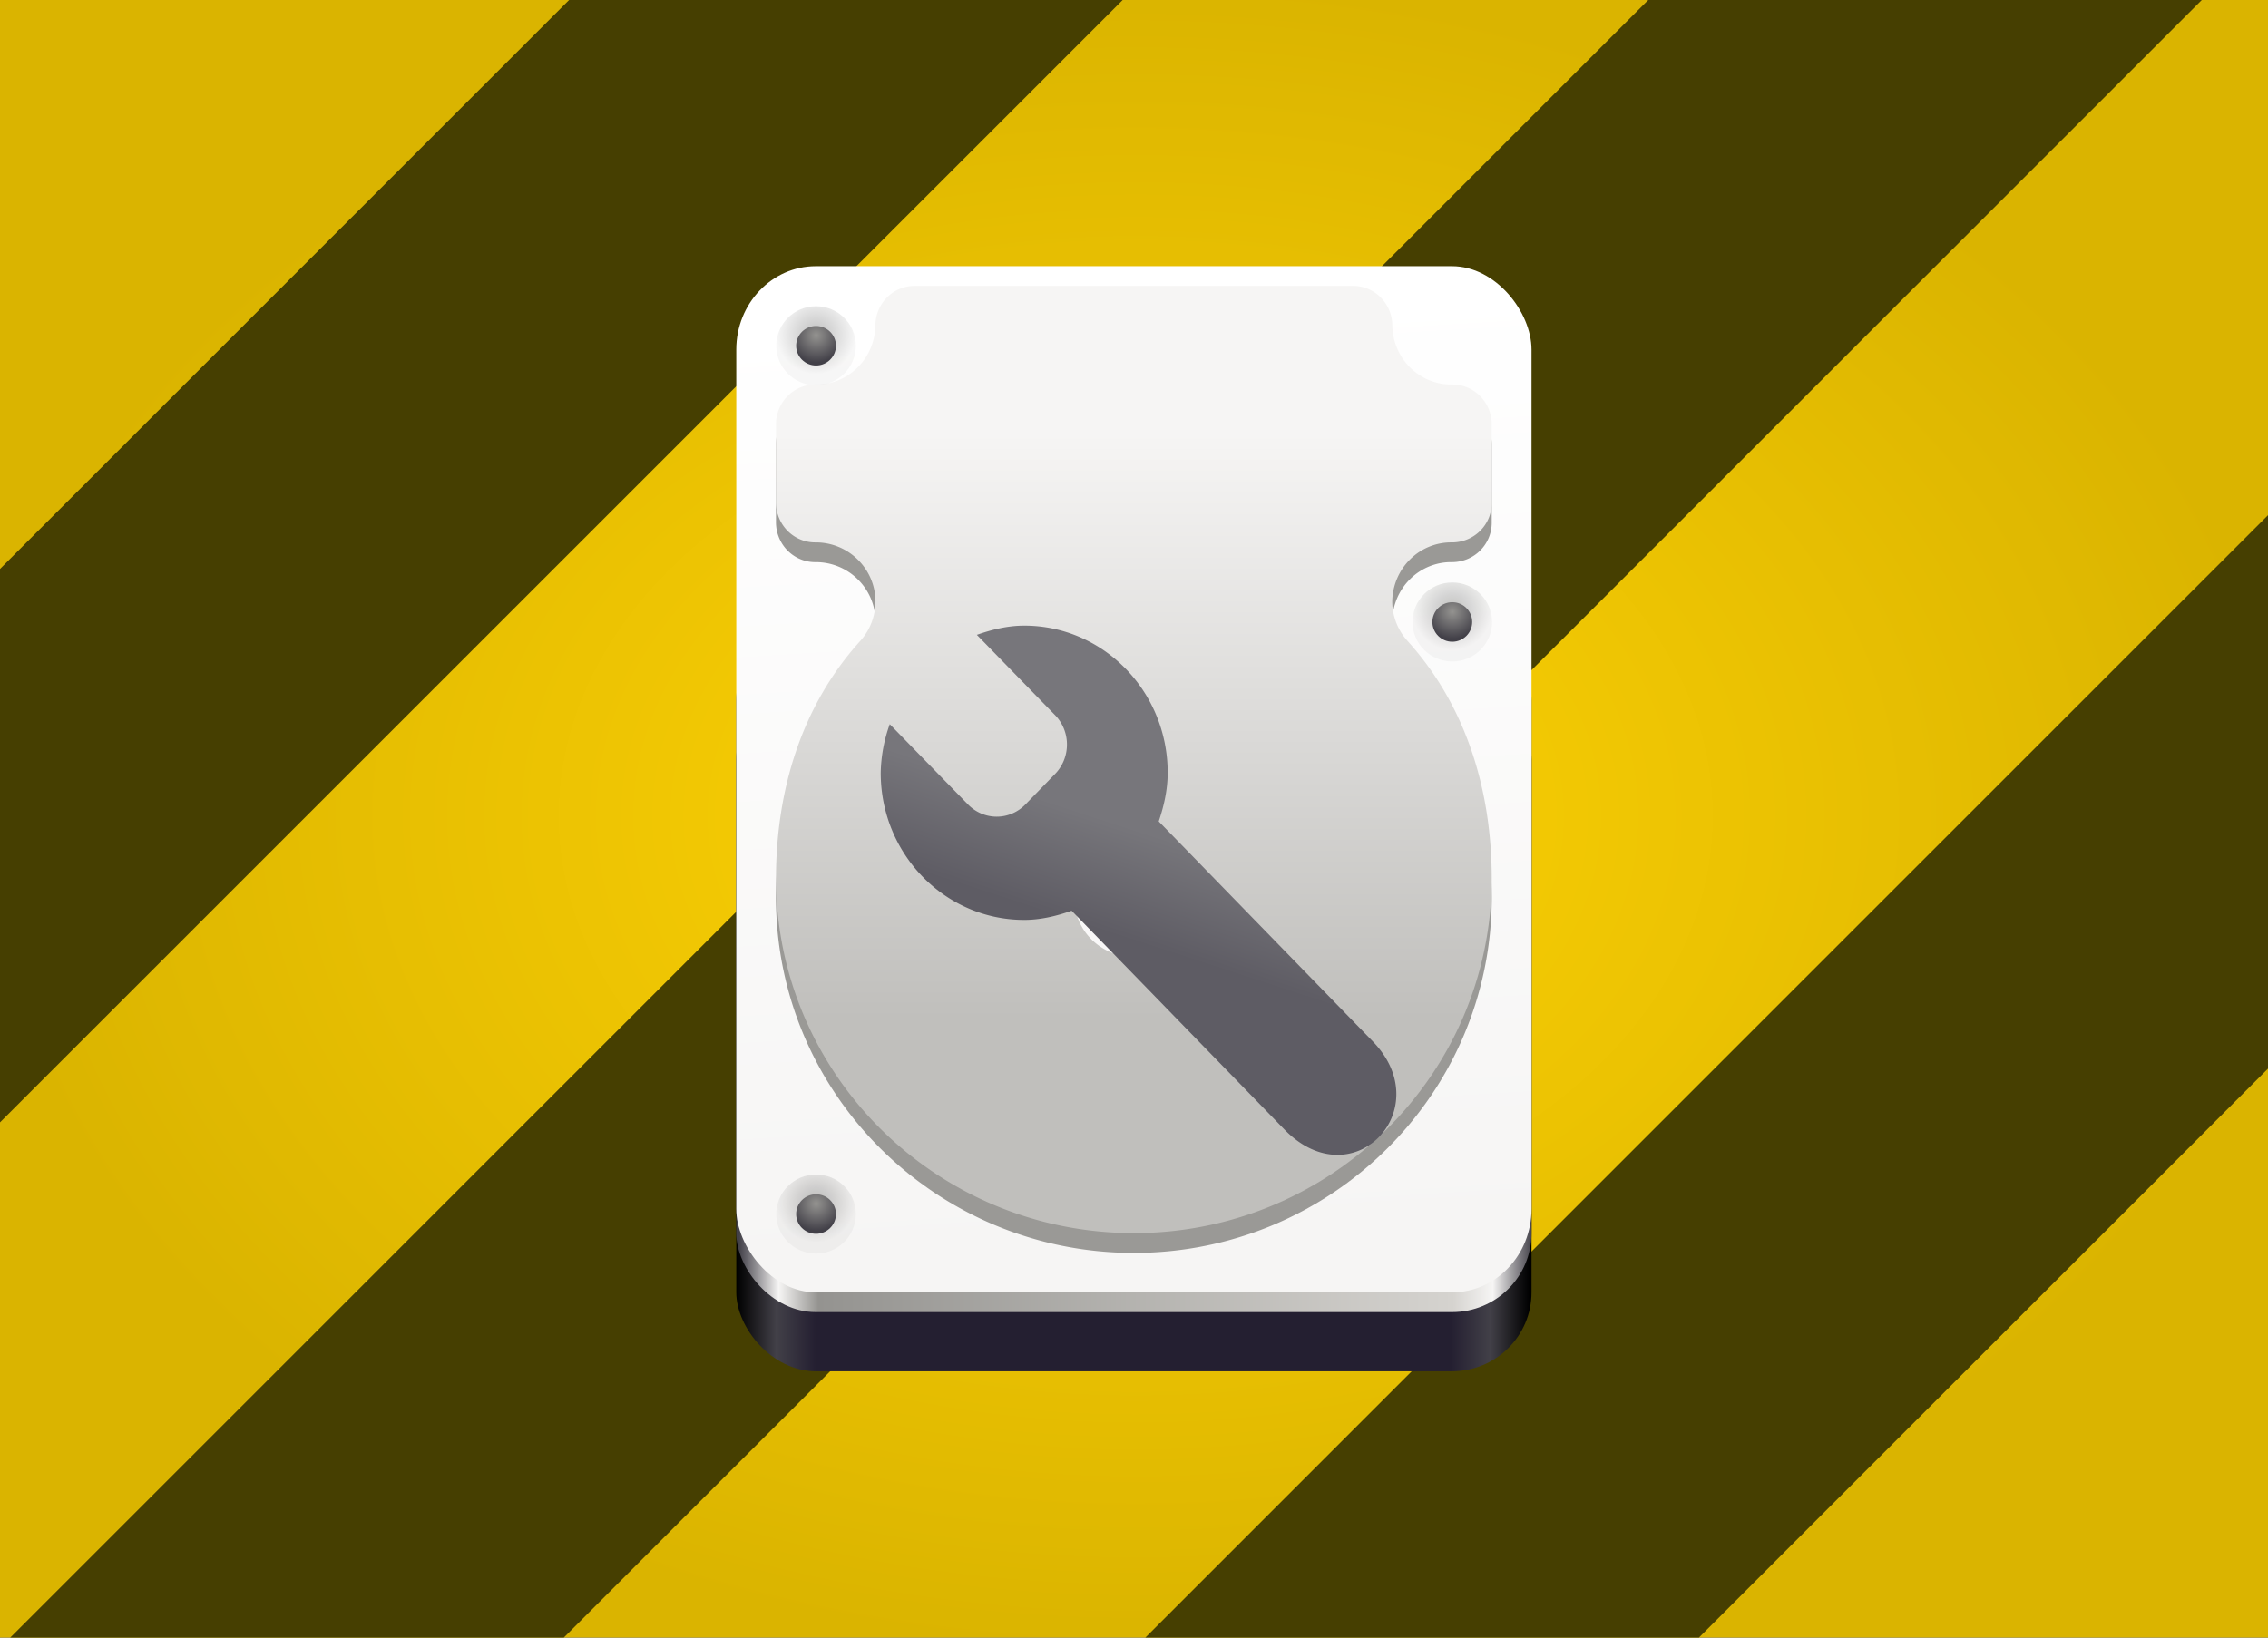 <svg xmlns="http://www.w3.org/2000/svg" xmlns:xlink="http://www.w3.org/1999/xlink" xml:space="preserve" width="324" height="234"><rect width="100%" height="100%" fill="#333333" stroke="none"/><defs><linearGradient id="f"><stop offset="0" stop-opacity=".25"/><stop offset="1" stop-opacity=".03"/></linearGradient><linearGradient xlink:href="#a" id="i" x1="176" x2="495" y1="799.96" y2="799.96" gradientTransform="matrix(.275 0 0 .26 64.14 -37.63)" gradientUnits="userSpaceOnUse"/><linearGradient id="c"><stop offset="0" stop-color="#5e5c64"/><stop offset="1" stop-color="#77767b"/></linearGradient><linearGradient id="d"><stop offset="0" stop-color="#c0bfbc"/><stop offset="1" stop-color="#f6f5f4"/></linearGradient><linearGradient id="b"><stop offset="0" stop-color="#424048"/><stop offset=".05" stop-color="#f6f5f4"/><stop offset=".1" stop-color="#949390"/><stop offset=".9" stop-color="#d5d3cf"/><stop offset=".95" stop-color="#f6f5f4"/><stop offset="1" stop-color="#424048"/></linearGradient><linearGradient id="a"><stop offset="0"/><stop offset=".05" stop-color="#424048"/><stop offset=".1" stop-color="#241f31"/><stop offset=".9" stop-color="#241f31"/><stop offset=".95" stop-color="#424048"/><stop offset="1"/></linearGradient><linearGradient id="g"><stop offset="0" stop-color="#949390"/><stop offset="1" stop-color="#424048"/></linearGradient><linearGradient xlink:href="#b" id="j" x1="177" x2="496" y1="619.96" y2="619.96" gradientTransform="matrix(.275 0 0 .26 64.14 -37.63)" gradientUnits="userSpaceOnUse"/><linearGradient id="e"><stop offset="0" stop-color="#f6f5f4"/><stop offset="1" stop-color="#fff"/></linearGradient><linearGradient xlink:href="#c" id="p" x1="301.62" x2="318.91" y1="113.77" y2="59.23" gradientTransform="matrix(.203 0 0 .205 94.54 106.8)" gradientUnits="userSpaceOnUse"/><linearGradient xlink:href="#d" id="n" x1="249" x2="249" y1="125" y2="-112.16" gradientTransform="matrix(.275 0 0 .268 86.13 105.22)" gradientUnits="userSpaceOnUse"/><linearGradient xlink:href="#e" id="k" x1="347" x2="323" y1="217" y2="-172" gradientTransform="matrix(.275 0 0 .268 86.13 105.22)" gradientUnits="userSpaceOnUse"/><radialGradient id="h" cx="90.14" cy="64.76" r="91.59" fx="90.14" fy="64.76" gradientTransform="matrix(1.8 0 0 1.304 0 32.12)" gradientUnits="userSpaceOnUse"><stop offset="0" stop-color="#ffd305"/><stop offset="1" stop-color="#dab400"/></radialGradient><radialGradient xlink:href="#f" id="l" cx="128" cy="199.58" r="16" fx="128" fy="199.58" gradientUnits="userSpaceOnUse"/><radialGradient xlink:href="#g" id="m" cx="127.94" cy="200.07" r="8" fx="127.94" fy="200.07" gradientTransform="translate(-48 -75.47) scale(1.376)" gradientUnits="userSpaceOnUse"/></defs><path fill="url(#h)" d="M0 0h324v234H0z"/><path fill="#463f01" d="M324 73.62 163.62 234h79.08l81.3-81.3zM81.3 0 0 81.3v79.08L160.38 0zm154.16 0-234 234h79.08l234-234z"/><g transform="matrix(1.292 0 0 1.317 -40.18 -37.1)"><rect width="87.93" height="74.94" x="112.51" y="102.01" fill="url(#i)" rx="8.79" ry="8.56" style="marker:none"/><rect width="87.93" height="74.94" x="112.51" y="95.59" fill="url(#j)" rx="8.79" ry="8.56" style="marker:none"/><rect width="87.93" height="111.34" x="112.51" y="57.05" fill="url(#k)" rx="8.79" ry="9.05" style="marker:none"/><g id="o" stroke-width=".04" display="inline" transform="matrix(.275 0 0 .268 86.13 105.22)"><circle cx="128" cy="204" r="16" fill="url(#l)" display="inline" style="marker:none"/><circle cx="128" cy="204" r="8" fill="url(#m)" style="marker:none"/></g><path fill="#9a9996" d="M132.29 61.33a4.33 4.33 0 0 0-4.4 4.28 6.51 6.51 0 0 1-6.6 6.43 4.33 4.33 0 0 0-4.39 4.28v8.56a4.33 4.33 0 0 0 4.4 4.28c3.64 0 6.6 2.88 6.6 6.43a6.33 6.33 0 0 1-1.7 4.28c-6.5 7.06-9.28 16.2-9.3 25.7 0 21.28 17.72 38.54 39.57 38.54s39.57-17.26 39.57-38.55c-.02-9.48-2.79-18.63-9.3-25.69a6.33 6.33 0 0 1-1.7-4.28 6.51 6.51 0 0 1 6.6-6.43c2.44 0 4.4-1.9 4.4-4.28v-8.56a4.33 4.33 0 0 0-4.4-4.28 6.51 6.51 0 0 1-6.59-6.43 4.33 4.33 0 0 0-4.4-4.28zm24.18 59.95a6.6 6.42 0 0 1 6.6 6.43 6.6 6.42 0 0 1-6.6 6.42 6.6 6.42 0 0 1-6.6-6.42 6.6 6.42 0 0 1 6.6-6.43z" style="marker:none"/><path fill="url(#n)" d="M132.29 59.19a4.33 4.33 0 0 0-4.4 4.28 6.51 6.51 0 0 1-6.6 6.42 4.33 4.33 0 0 0-4.39 4.29v8.56a4.33 4.33 0 0 0 4.4 4.28c3.64 0 6.6 2.88 6.6 6.43a6.33 6.33 0 0 1-1.7 4.28c-6.5 7.06-9.28 16.2-9.3 25.7 0 21.28 17.72 38.53 39.57 38.53s39.57-17.25 39.57-38.54c-.02-9.48-2.79-18.63-9.3-25.7a6.33 6.33 0 0 1-1.7-4.27 6.51 6.51 0 0 1 6.6-6.43c2.44 0 4.4-1.9 4.4-4.28v-8.56a4.33 4.33 0 0 0-4.4-4.29 6.51 6.51 0 0 1-6.59-6.42 4.33 4.33 0 0 0-4.4-4.28zm24.18 59.95a6.6 6.42 0 0 1 6.6 6.43 6.6 6.42 0 0 1-6.6 6.42 6.6 6.42 0 0 1-6.6-6.43 6.6 6.42 0 0 1 6.6-6.42z" style="marker:none"/><use xlink:href="#o" width="100%" height="100%" transform="translate(70.35)"/><use xlink:href="#o" width="100%" height="100%" transform="translate(70.35 -64.24)"/><use xlink:href="#o" width="100%" height="100%" transform="translate(70.35 -94.21)"/><use xlink:href="#o" width="100%" height="100%" transform="translate(0 -94.21)"/><use xlink:href="#o" width="100%" height="100%" transform="translate(0 -64.24)"/><path fill="url(#p)" d="M144.35 96.05c-1.83 0-3.6.43-5.24 1l8.64 8.7a4.53 4.53 0 0 1 0 6.4l-3.26 3.29a4.46 4.46 0 0 1-6.37 0l-8.64-8.7a16.2 16.2 0 0 0-1 5.28c0 8.81 7.1 15.96 15.87 15.96 1.83 0 3.6-.43 5.24-1l23.52 23.73c7.57 7.63 17.05-2.21 9.78-9.55l-23.67-23.87c.57-1.65.99-3.43.99-5.28 0-8.81-7.1-15.96-15.86-15.96z" color="#000" font-family="Sans" font-weight="400" overflow="visible" style="line-height:normal;-inkscape-font-specification:Sans;text-indent:0;text-align:start;text-decoration-line:none;text-transform:none;marker:none"/></g></svg>